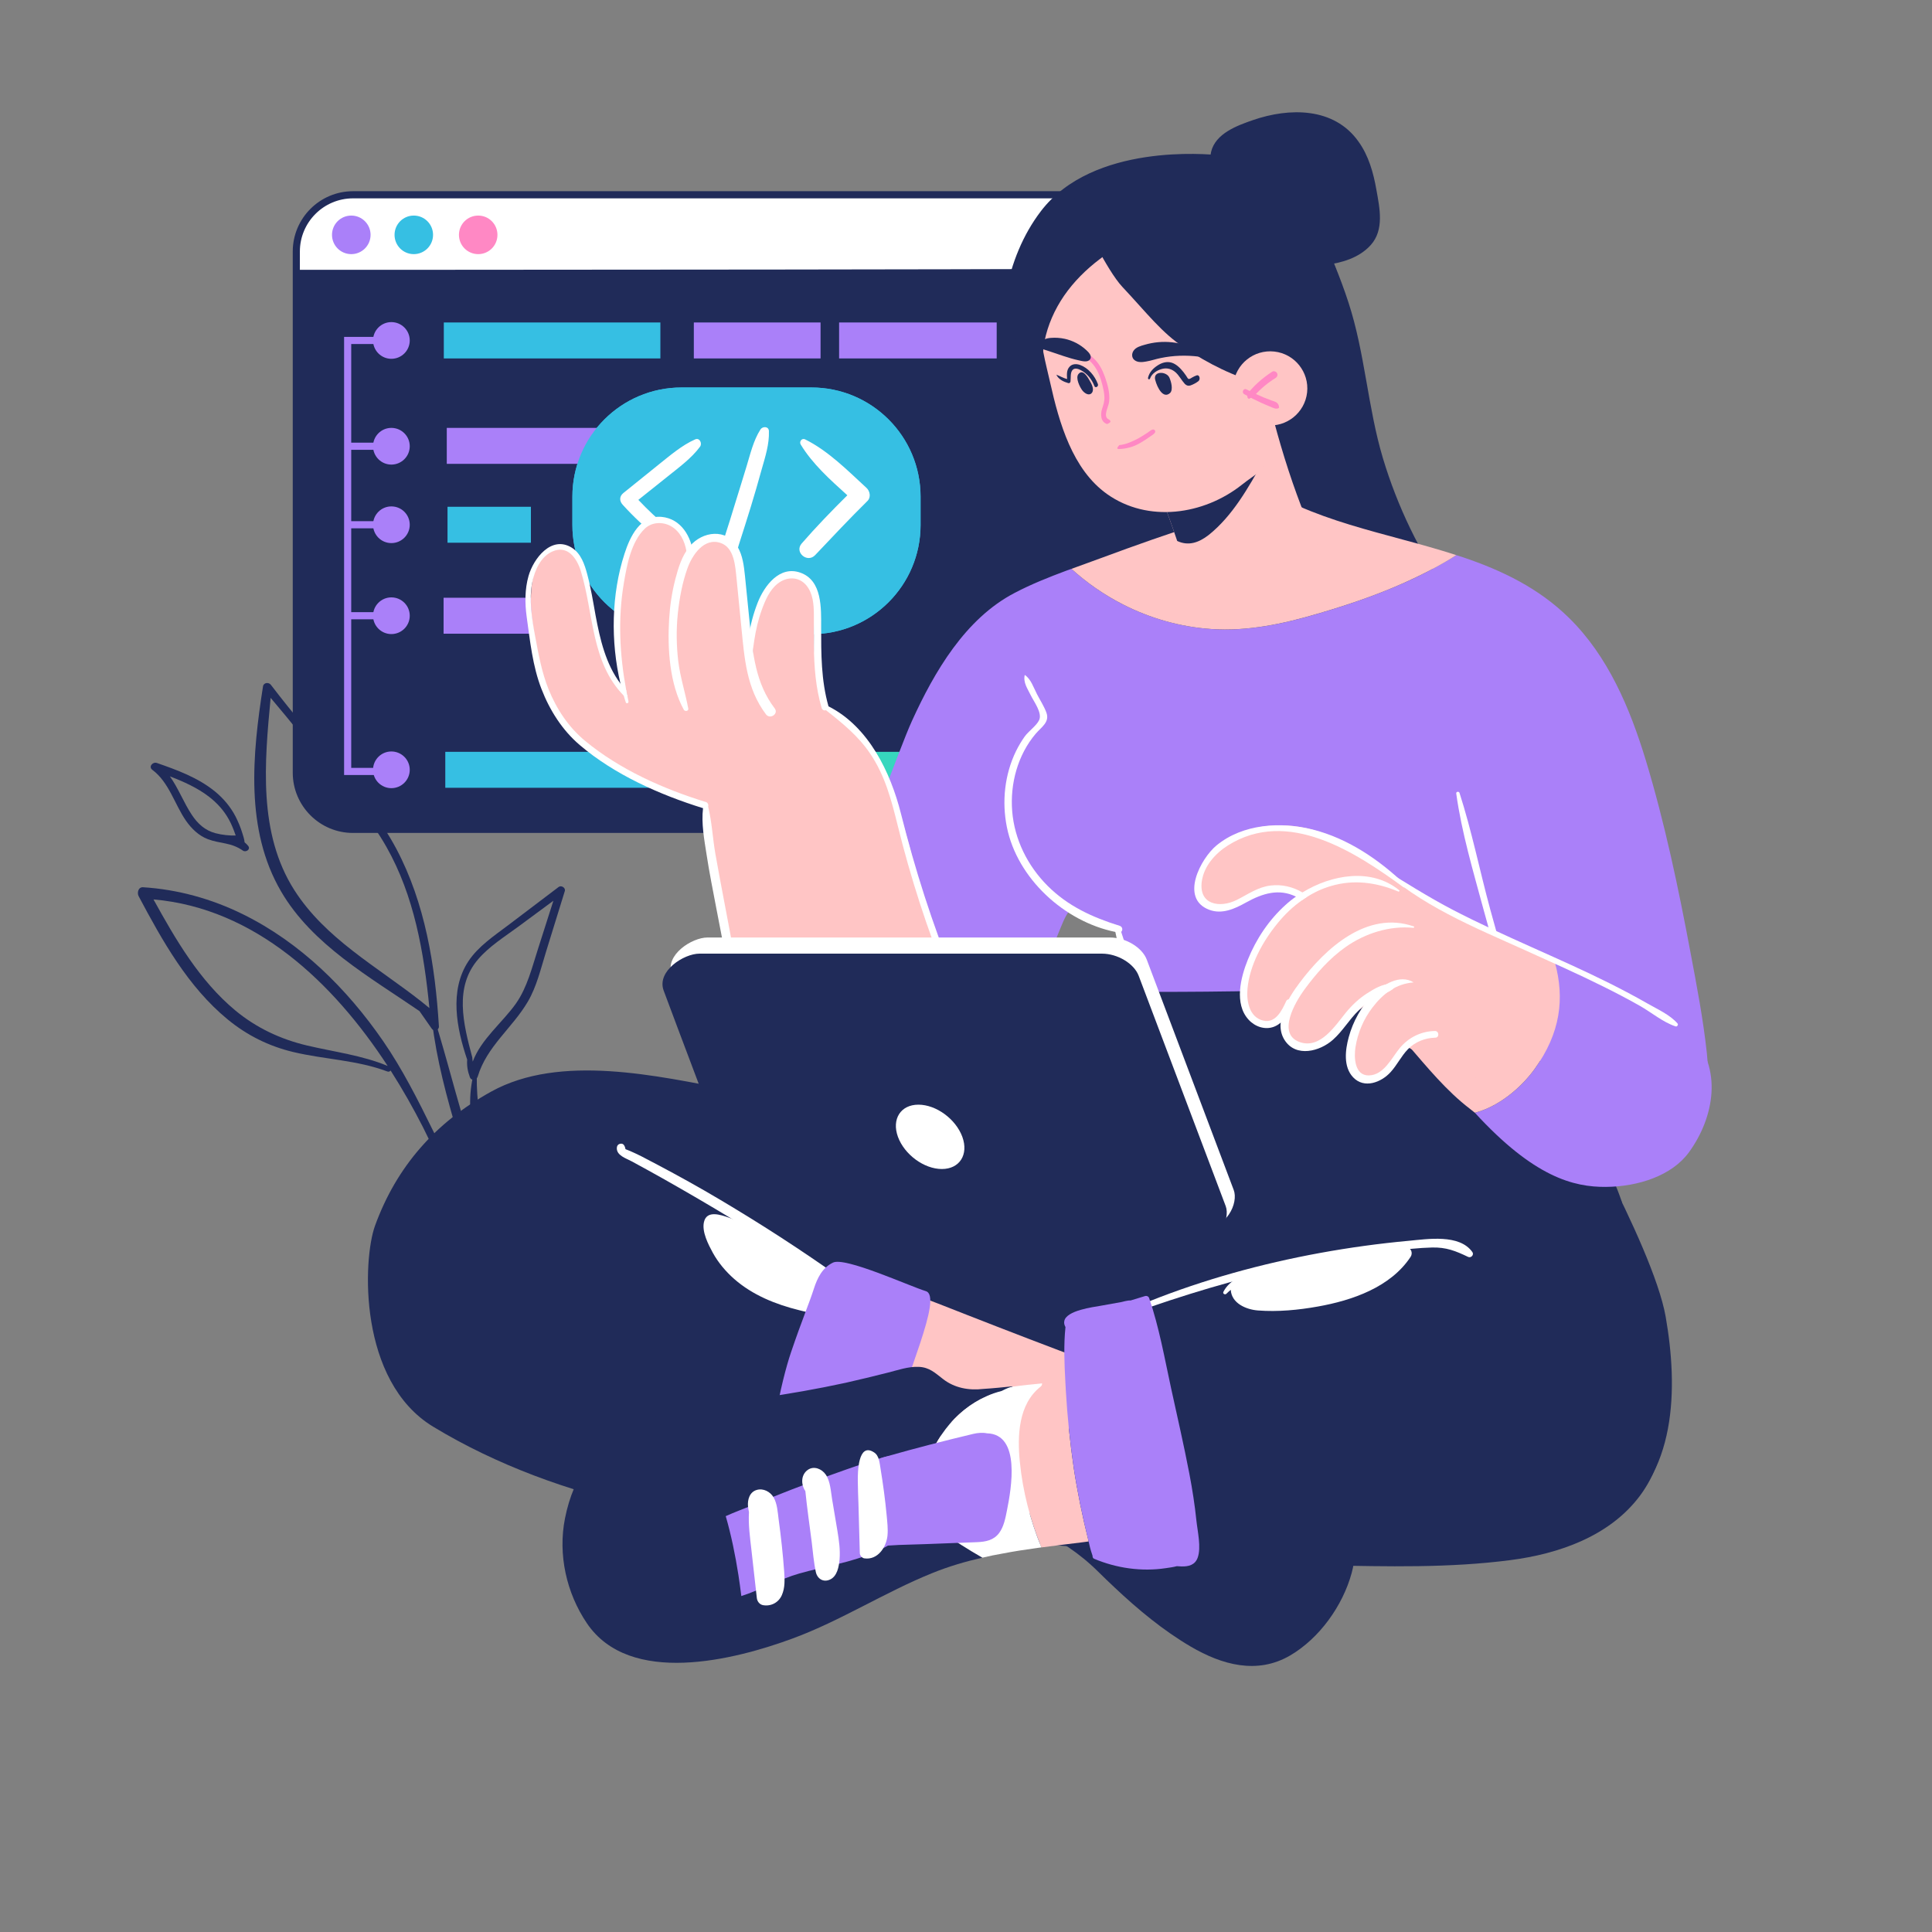 <?xml version="1.0" encoding="UTF-8" standalone="no"?><!DOCTYPE svg PUBLIC "-//W3C//DTD SVG 1.1//EN" "http://www.w3.org/Graphics/SVG/1.1/DTD/svg11.dtd"><svg width="100%" height="100%" viewBox="0 0 590 590" version="1.1" xmlns="http://www.w3.org/2000/svg" xmlns:xlink="http://www.w3.org/1999/xlink" xml:space="preserve" xmlns:serif="http://www.serif.com/" style="fill-rule:evenodd;clip-rule:evenodd;stroke-linejoin:round;stroke-miterlimit:2;"><rect x="0" y="0" width="590" height="590" fill="#808080" stroke="none"/><rect id="Artboard4" x="-1110" y="-38" width="4285.86" height="2543.15" style="fill:none;"/><path d="M93.798,319.287c-8.112,-1.919 -15.521,-5.388 -21.955,-10.73c-10.875,-9.04 -18.194,-21.592 -24.968,-33.886c30.995,2.676 54.875,25.328 71.505,50.849c-7.862,-3.269 -16.335,-4.282 -24.582,-6.233Zm38.403,25.911c-4.554,-9.262 -9.335,-18.769 -15.202,-27.273c-11.035,-15.995 -25.263,-30.084 -42.845,-38.741c-9.516,-4.699 -19.871,-7.563 -30.474,-8.236c-1.472,-0.092 -1.881,1.722 -1.337,2.742c7.228,13.596 15.067,27.669 27.166,37.608c5.891,4.853 12.552,8.173 19.984,9.956c9.561,2.295 19.53,2.458 28.819,5.965c0.409,0.157 0.771,-0.024 0.975,-0.305c3.647,5.718 6.955,11.566 9.901,17.35c5.234,10.318 9.267,21.318 14.999,31.36c0.317,0.553 1.133,0.09 0.974,-0.483c-3.194,-10.322 -8.179,-20.26 -12.96,-29.943Z" style="fill:#202b59;fill-rule:nonzero;"/><path d="M89.855,271.782c-11.056,-17.375 -9.062,-38.995 -7.205,-58.67c6.14,7.214 12.008,14.679 18.012,22.011c6.141,7.529 12.507,14.999 17.333,23.482c8.519,15.01 11.465,32.238 13.142,49.247c-0.816,-0.666 -1.609,-1.325 -2.425,-1.973c-13.776,-10.835 -29.386,-19.241 -38.857,-34.097Zm31.154,-12.62c-4.736,-8.904 -11.238,-16.671 -17.559,-24.451c-6.933,-8.501 -14.071,-16.871 -20.732,-25.58c-0.657,-0.866 -2.22,-0.714 -2.402,0.487c-3.239,20.715 -5.528,43.705 5.529,62.628c9.471,16.234 27.03,26.092 42.255,36.528c1.247,1.797 2.515,3.589 3.761,5.386c0.68,0.961 2.266,0.453 2.176,-0.746c-1.156,-18.624 -4.192,-37.585 -13.028,-54.252Z" style="fill:#202b59;fill-rule:nonzero;"/><path d="M148.945,353.914c-0.816,-3.347 -1.564,-6.713 -2.085,-10.119c-0.996,-6.455 -1.654,-13.22 -0.996,-19.738c-2.493,6.529 -2.764,13.088 -1.722,19.91c0.521,3.272 1.201,6.514 1.971,9.732c0.77,3.192 1.291,6.888 3.058,9.688c0.522,0.809 1.609,0.274 1.632,-0.555c0.09,-3.016 -1.133,-6.018 -1.858,-8.918Z" style="fill:#202b59;fill-rule:nonzero;"/><path d="M146.77,358.797c-1.813,-5.563 -3.58,-11.143 -5.212,-16.755c-3.398,-11.583 -6.344,-23.264 -10.082,-34.743c0.952,12.013 3.806,23.582 7.137,35.119c1.654,5.807 3.421,11.591 5.325,17.328c1.812,5.51 3.307,11.704 6.162,16.777c0.567,1.011 2.425,0.426 2.198,-0.754c-1.088,-5.748 -3.738,-11.401 -5.528,-16.972Z" style="fill:#202b59;fill-rule:nonzero;"/><path d="M492.018,464.435c-8.157,5.424 -17.808,8.206 -27.347,9.924c-12.869,2.318 -26.101,3.027 -39.174,3.108c-27.234,0.164 -54.49,-3.108 -81.384,-7.309c-10.536,4.72 -27.8,0.406 -39.31,0.052c-12.892,-0.383 -24.561,1.178 -37.339,-0.512c-25.716,-3.382 -46.492,-4.037 -71.846,-9.518c-21.751,-4.69 -44.045,-12.778 -63.371,-24.513c-22.884,-13.907 -21.479,-50.976 -17.718,-61.364c6.57,-18.051 18.42,-31.516 35.481,-40.95c21.048,-11.642 50.706,-4.815 73.295,-0.481c20.528,3.929 40.987,8.945 61.242,14.426c16.948,-10.497 36.886,-15.515 56.62,-17.589c13.549,-1.418 27.211,-1.579 40.851,-1.606c13.934,-0.054 27.891,-0.301 41.825,-0.193c13.413,0.109 26.894,0.71 40.171,2.674c3.489,0.517 9.335,1.391 13.821,3.489c-3.557,-6.353 26.916,45.727 30.836,68.03c3.783,21.649 3.602,48.808 -16.653,62.332Z" style="fill:#202b59;fill-rule:nonzero;"/><path d="M382.244,76.811l0,159.162c0,9.556 -7.748,17.305 -17.309,17.305l-257.158,0c-9.539,0 -17.288,-7.749 -17.288,-17.305l0,-159.162c0,-9.57 7.749,-17.328 17.333,-17.328l257.09,0c9.561,0 17.332,7.758 17.332,17.328Z" style="fill:#202b59;fill-rule:nonzero;"/><rect x="211.886" y="98.478" width="38.698" height="10.982" style="fill:#aa80f9;fill-rule:nonzero;"/><rect x="256.249" y="98.478" width="48.124" height="10.982" style="fill:#aa80f9;fill-rule:nonzero;"/><rect x="194.893" y="130.669" width="66.136" height="10.982" style="fill:#36d7be;fill-rule:nonzero;"/><rect x="154.836" y="154.761" width="66.136" height="10.978" style="fill:#202b59;fill-rule:nonzero;"/><rect x="231.19" y="154.761" width="73.182" height="10.978" style="fill:#202b59;fill-rule:nonzero;"/><rect x="135.464" y="182.543" width="39.333" height="10.979" style="fill:#aa80f9;fill-rule:nonzero;"/><rect x="136.665" y="154.761" width="25.467" height="10.978" style="fill:#36bfe3;fill-rule:nonzero;"/><rect x="212.339" y="229.595" width="66.136" height="10.982" style="fill:#36d7be;fill-rule:nonzero;"/><rect x="135.985" y="229.595" width="66.136" height="10.982" style="fill:#36bfe3;fill-rule:nonzero;"/><path d="M247.798,193.663l-39.673,-0c-18.398,-0 -33.328,-14.922 -33.328,-33.331l-0,-8.669c-0,-18.408 14.93,-33.33 33.328,-33.33l39.673,-0c18.397,-0 33.328,14.922 33.328,33.33l0,8.669c0,18.409 -14.931,33.331 -33.328,33.331Z" style="fill:#36bfe3;fill-rule:nonzero;"/><rect x="135.532" y="98.478" width="66.136" height="10.982" style="fill:#36bfe3;fill-rule:nonzero;"/><rect x="136.438" y="130.669" width="70.056" height="10.982" style="fill:#aa80f9;fill-rule:nonzero;"/><path d="M382.244,81.712c0,0.689 -291.755,0.689 -291.755,0.689c0,-12.962 3.49,-22.918 22.204,-22.918l247.325,0c12.257,0 22.226,9.956 22.226,22.229Z" style="fill:#fff;fill-rule:nonzero;"/><path d="M146.045,65.832c3.24,-0 5.868,2.635 5.868,5.888c-0,3.252 -2.628,5.889 -5.868,5.889c-3.263,-0 -5.891,-2.637 -5.891,-5.889c0,-3.253 2.628,-5.888 5.891,-5.888Z" style="fill:#ff88c4;fill-rule:nonzero;"/><path d="M126.356,65.832c3.262,-0 5.891,2.635 5.891,5.888c-0,3.252 -2.629,5.889 -5.891,5.889c-3.24,-0 -5.869,-2.637 -5.869,-5.889c0,-3.253 2.629,-5.888 5.869,-5.888Z" style="fill:#36bfe3;fill-rule:nonzero;"/><path d="M107.279,65.832c3.239,-0 5.89,2.635 5.89,5.888c0,3.252 -2.651,5.889 -5.89,5.889c-3.263,-0 -5.891,-2.637 -5.891,-5.889c-0,-3.253 2.628,-5.888 5.891,-5.888Z" style="fill:#aa80f9;fill-rule:nonzero;"/><path d="M107.822,60.573c-8.972,0 -16.245,7.282 -16.245,16.238l0,159.162c0,8.94 7.273,16.213 16.2,16.213l257.158,-0c8.926,-0 16.199,-7.273 16.199,-16.213l0,-159.162c0,-8.956 -7.273,-16.238 -16.222,-16.238l-257.09,0Zm257.113,193.793l-257.158,-0c-10.128,-0 -18.375,-8.25 -18.375,-18.393l-0,-159.162c-0,-10.157 8.247,-18.42 18.42,-18.42l257.09,0c10.15,0 18.42,8.263 18.42,18.42l-0,159.162c-0,10.143 -8.247,18.393 -18.397,18.393Z" style="fill:#202b59;fill-rule:nonzero;"/><path d="M441.651,183.177c-23.178,-0.149 -44.929,9.487 -67.948,10.719c-5.279,0.27 -10.536,0.098 -15.792,-0.197c-4.713,-0.297 -9.584,-0.444 -14.093,-1.874c-8.202,-2.562 -16.019,-9.364 -21.524,-15.846c-6.457,-7.638 -7.771,-18.431 -9.697,-27.92c-2.13,-10.4 -4.962,-20.775 -6.208,-31.321c-2.13,-17.893 0.385,-37.711 11.487,-52.257c15.905,-20.855 51.114,-17.362 54.014,-17.115c6.752,0.519 14.41,1.924 20.188,5.669c5.845,3.845 8.179,10.916 10.875,17.052c3.24,7.32 6.39,14.713 8.859,22.328c5.052,15.477 5.846,31.913 10.49,47.462c4.464,14.859 11.261,28.931 20.165,41.649c0.43,0.616 -0,1.674 -0.816,1.651Z" style="fill:#202b59;fill-rule:nonzero;"/><path d="M343.274,306.472c-8.315,-0.052 -16.585,-0.149 -24.9,-0.324c-0.68,0 -1.314,-0.589 -1.155,-1.305c0.951,-4.683 2.129,-9.264 3.648,-13.75c0.724,-2.193 1.608,-4.337 2.492,-6.455c0.906,-2.146 1.744,-4.586 3.149,-6.408c0.453,-0.593 1.382,-0.122 1.291,0.542c3.309,1.232 6.276,2.39 9.29,3.573c1.201,0.492 2.764,0.838 3.874,1.602c0.839,0.591 0.907,1.552 1.02,2.515c0.725,6.38 1.359,12.765 2.085,19.145c0.022,0.394 -0.363,0.865 -0.794,0.865Zm177.972,15.131c-1.111,-10.302 -3.082,-20.577 -5.008,-30.782c-3.693,-19.714 -7.839,-39.525 -13.662,-58.725c-4.803,-15.769 -11.487,-31.715 -23.473,-43.445c-9.243,-9.069 -20.368,-14.416 -32.218,-18.432c-0.725,-0.221 -1.45,-0.468 -2.175,-0.69c-3.874,2.537 -8.021,4.706 -12.122,6.704c-9.674,4.656 -19.869,8.179 -30.156,11.188c-10.536,3.104 -21.479,5.444 -32.513,4.681c-9.448,-0.642 -18.692,-3.279 -27.098,-7.565c-5.732,-2.935 -10.898,-6.555 -15.633,-10.819c-0.499,0.197 -0.997,0.344 -1.518,0.541c-5.392,2.021 -10.762,4.142 -15.86,6.827c-15.022,7.837 -24.47,24.053 -31.29,39.011c-4.214,9.239 -14.432,39.058 -19.348,46.895c-56.258,89.75 18.374,83.614 25.375,80.313c8.904,-4.264 22.703,-0 32.49,-1.777c19.44,-3.498 24.198,5.25 43.48,8.751c20.504,3.745 40.692,9.264 61.354,12.296c19.622,2.909 40.081,-0.664 59.657,-4.117c13.39,-2.316 28.548,-3.376 35.843,-15.697c4.464,-7.59 4.758,-16.585 3.875,-25.158Z" style="fill:#aa80f9;fill-rule:nonzero;"/><path d="M285.25,335.032c-5.415,6.504 -13.708,10.227 -22.136,9.98c-8.18,-0.222 -16.246,-3.673 -22.612,-8.872c-3.942,-2.216 -7.454,-5.125 -10.015,-8.921c-5.437,-8.059 -6.344,-19.172 -8.02,-28.461c-0.249,-1.358 -0.453,-2.737 -0.702,-4.117c-0.114,-0.517 -0.182,-1.036 -0.272,-1.577c1.405,0.911 2.832,1.726 4.101,2.44c3.942,2.218 8.179,3.942 12.552,5.125c8.7,2.365 18.012,2.637 26.803,0.691c8.451,-1.874 16.268,-5.891 22.793,-11.41c0.317,0.813 0.634,1.649 0.906,2.463c1.881,5.324 3.376,10.794 3.875,16.438c0.838,9.316 -1.224,18.925 -7.273,26.221Z" style="fill:#36bfe3;fill-rule:nonzero;"/><path d="M247.798,193.663l-39.673,-0c-18.398,-0 -33.328,-14.922 -33.328,-33.331l-0,-8.669c-0,-18.408 14.93,-33.33 33.328,-33.33l39.673,-0c18.397,-0 33.328,14.922 33.328,33.33l0,8.669c0,18.409 -14.931,33.331 -33.328,33.331Z" style="fill:#36bfe3;fill-rule:nonzero;"/><path d="M214.65,168.681c-7.295,-4.379 -13.866,-9.833 -19.711,-16.03c2.945,-2.336 5.868,-4.667 8.791,-7.017c3.443,-2.777 7.431,-5.655 10.059,-9.239c0.725,-0.995 -0.136,-2.819 -1.495,-2.218c-4.055,1.792 -7.658,4.914 -11.125,7.676c-3.602,2.889 -7.204,5.805 -10.807,8.709c-1.246,0.999 -1.246,2.432 -0.204,3.578c6.571,7.248 14.251,13.365 22.702,18.286c2.311,1.353 4.079,-2.381 1.79,-3.745Z" style="fill:#fff;fill-rule:nonzero;"/><path d="M232.232,131.154c-2.152,3.354 -3.081,7.432 -4.237,11.225c-1.11,3.681 -2.265,7.347 -3.398,11.024c-1.11,3.676 -2.266,7.342 -3.444,11.001c-1.224,3.829 -3.104,7.857 -3.693,11.827c-0.363,2.542 2.99,3.656 4.237,1.402c1.88,-3.421 2.787,-7.733 3.987,-11.451c1.224,-3.797 2.424,-7.601 3.603,-11.415c1.178,-3.81 2.265,-7.648 3.331,-11.484c1.087,-3.791 2.333,-7.654 2.197,-11.628c-0.045,-1.495 -1.903,-1.543 -2.583,-0.501Z" style="fill:#fff;fill-rule:nonzero;"/><path d="M264.632,149.01c-5.801,-5.335 -11.668,-11.308 -18.76,-14.835c-0.997,-0.492 -1.881,0.679 -1.359,1.558c3.602,5.955 9.04,10.808 14.25,15.514c-4.803,4.773 -9.515,9.631 -13.956,14.74c-2.289,2.647 1.722,6.072 4.124,3.537c5.278,-5.58 10.535,-11.165 15.995,-16.56c1.111,-1.092 0.748,-2.998 -0.294,-3.954Z" style="fill:#fff;fill-rule:nonzero;"/><path d="M280.424,268.524c-3.535,-12.706 -6.299,-26.121 -13.119,-37.588c-2.514,-4.217 -6.026,-8.315 -10.082,-11.095c-1.858,-1.271 -3.784,-2.61 -5.8,-3.782c-1.111,-4.193 -1.926,-8.161 -2.334,-12.252c-0.317,-3.179 -0.476,-6.408 -0.499,-9.662c0,-3.45 0.544,-7.046 0.227,-10.497c-0.408,-4.461 -3.398,-9.241 -8.202,-8.131c-4.848,1.083 -8.02,6.899 -9.357,11.557c-1.654,5.519 -1.541,11.483 -1.133,17.249c-0.725,-2.44 -1.472,-4.853 -2.107,-7.318c-1.676,-6.729 -1.133,-13.284 -1.699,-20.158c-0.386,-4.561 -1.45,-11.929 -6.752,-12.543c-3.671,-0.419 -7.024,2.046 -9.221,5.175c-0.385,-2.366 -1.111,-4.634 -2.357,-6.532c-3.172,-4.706 -8.927,-5.223 -12.96,-1.108c-4.576,4.633 -5.528,15.651 -6.026,21.787c-0.612,7.345 -0.657,11.967 0.113,19.263c0.431,3.892 1.359,5.548 2.379,9.271c-2.787,-2.664 -4.758,-4.164 -6.322,-8.281c-2.084,-5.347 -3.556,-10.916 -4.554,-16.633c-0.86,-4.88 -0.702,-10.499 -2.855,-14.96c-1.472,-3.054 -4.44,-5.592 -7.884,-5.223c-3.421,0.347 -5.551,3.524 -6.502,6.777c-1.496,4.905 -1.474,10.597 -0.862,15.575c0.159,1.182 0.34,2.415 0.544,3.695c0.521,5.988 1.903,13.73 3.874,18.882c3.195,8.282 8.134,13.017 14.841,18.094c3.942,2.955 8.405,5.78 12.847,7.704c4.599,2.021 9.946,4.411 14.455,6.654c1.2,0.592 2.401,0.134 3.738,0.7c0.884,0.519 1.405,-0.061 2.221,0.605c0.611,6.727 1.586,12.765 2.446,18.656c1.405,9.611 3.15,18.896 4.804,28.48c1.404,0.913 2.039,1.905 3.308,2.619c3.942,2.218 8.179,3.942 12.552,5.125c8.7,2.365 18.012,2.637 26.803,0.691c8.451,-1.874 22.793,-11.41 22.793,-11.41c-0,-0 -6.911,-19.925 -7.318,-21.386Z" style="fill:#ffc5c5;fill-rule:nonzero;"/><path d="M225.843,300.67c-0.612,-2.934 -1.088,-5.9 -1.609,-8.852c-0.929,-5.245 -1.925,-10.475 -2.923,-15.711c-0.951,-5.089 -1.948,-10.173 -2.832,-15.27c-0.838,-4.756 -1.065,-9.811 -2.22,-14.501c0.158,-0.53 -0.046,-1.212 -0.725,-1.421c-12.915,-3.962 -26.328,-9.958 -36.818,-18.635c-5.097,-4.207 -8.768,-9.752 -11.215,-15.851c-2.017,-5.016 -3.036,-10.515 -4.033,-15.876c-0.997,-5.412 -2.017,-11.453 -0.884,-16.918c0.748,-3.523 2.538,-7.59 6.027,-9.189c4.735,-2.169 7.59,2.093 8.791,6.035c3.92,12.863 3.059,27.699 13.073,37.951c0.499,0.519 0.884,0.494 1.156,0.295c-0.159,-0.64 -0.272,-1.281 -0.385,-1.897c-0.635,-0.666 -1.224,-1.355 -1.768,-2.071c-4.508,-5.988 -6.253,-13.576 -7.613,-20.896c-0.747,-4.165 -1.427,-8.354 -2.514,-12.421c-0.816,-3.079 -1.926,-6.455 -4.804,-8.229c-6.208,-3.77 -11.645,3.401 -13.141,8.673c-1.155,4.051 -1.133,8.351 -0.566,12.498c1.042,7.418 1.79,15.028 4.531,22.054c2.493,6.455 6.344,12.541 11.646,17.061c10.626,9.06 24.424,15.189 37.679,19.308c-0.567,4.638 0.385,9.67 1.087,14.204c0.839,5.521 1.949,10.995 2.991,16.481c1.042,5.347 2.039,10.696 3.126,16.032c0.544,2.639 1.043,5.288 1.655,7.909c0.521,2.135 0.86,4.484 2.129,6.297c0.499,0.684 1.473,0.281 1.496,-0.503c0.022,-2.187 -0.884,-4.416 -1.337,-6.557Z" style="fill:#fff;fill-rule:nonzero;"/><path d="M291.276,298.259c-6.57,-16.211 -11.872,-32.798 -16.132,-49.757c-3.171,-12.627 -9.855,-26.606 -22.135,-32.798c-2.266,-7.973 -2.244,-16.091 -2.244,-24.13c0,-5.746 0.386,-14.322 -6.366,-16.698c-6.344,-2.241 -10.989,4.017 -13.005,9.13c-2.538,6.469 -3.965,14.283 -2.266,21.133c0.816,-6.521 1.246,-12.731 3.512,-18.928c1.042,-2.868 2.356,-5.991 4.803,-7.948c2.719,-2.175 6.412,-2.325 8.769,0.458c2.084,2.49 2.31,5.865 2.333,8.979c0.045,3.197 -0.045,6.396 0,9.595c0.068,6.382 0.566,12.772 2.379,18.918c0.204,0.673 0.816,0.839 1.314,0.671c5.098,4.02 9.856,7.842 13.572,13.368c4.463,6.636 6.389,14.013 8.292,21.676c3.943,15.996 9.018,31.713 15.203,46.995c0.499,1.235 2.47,0.578 1.971,-0.664Z" style="fill:#fff;fill-rule:nonzero;"/><path d="M465.419,312.837c-3.694,-11.678 -7.137,-23.421 -10.355,-35.234c-3.195,-11.775 -5.618,-23.863 -9.357,-35.474c-0.181,-0.54 -1.088,-0.39 -0.997,0.195c1.654,11.912 5.166,23.674 8.292,35.265c3.263,12.031 6.775,23.987 10.536,35.875c0.385,1.219 2.266,0.587 1.881,-0.627Z" style="fill:#fff;fill-rule:nonzero;"/><path d="M349.301,305.559c-0.385,-1.065 -0.77,-2.12 -1.155,-3.185c-0.771,-2.128 -1.496,-4.264 -2.176,-6.41c-1.245,-3.786 -2.311,-7.615 -3.579,-11.388c0.544,-0.484 0.453,-1.561 -0.453,-1.846c-8.316,-2.59 -15.77,-5.975 -22.023,-12.217c-6.095,-6.104 -10.105,-14.117 -10.808,-22.761c-0.679,-8.403 1.677,-17.208 7.183,-23.69c1.722,-2.032 4.327,-3.507 3.262,-6.444c-0.702,-1.93 -1.948,-3.817 -2.877,-5.641c-1.042,-1.994 -1.835,-4.613 -3.738,-5.864c-0.521,2.347 0.838,4.139 1.79,6.12c0.951,1.984 3.647,5.474 2.605,7.68c-0.793,1.706 -3.285,3.413 -4.441,5.051c-0.974,1.388 -1.858,2.859 -2.606,4.386c-3.488,7.137 -4.372,15.447 -2.809,23.21c3.15,15.681 17.537,28.865 33.125,32.035c0.77,4.021 1.925,7.945 3.126,11.861c0.68,2.159 1.36,4.307 2.085,6.446c0.362,1.069 0.725,2.138 1.11,3.201c0.363,1.04 0.657,2.282 1.382,3.133c0.635,0.764 1.881,0.438 1.881,-0.636c-0.023,-1.047 -0.544,-2.06 -0.884,-3.041Z" style="fill:#fff;fill-rule:nonzero;"/><path d="M495.303,367.1c0.159,0.474 -8.972,5.88 -9.425,5.907c-27.642,1.937 -68.628,3.106 -96.293,4.633c-26.757,1.498 -53.81,-0.027 -79.933,6.954c-1.473,0.408 -3.014,-0.766 -2.697,-2.375c3.852,-19.575 10.468,-28.735 17.786,-47.364c7.545,-19.241 15.203,-32.03 15.203,-32.03c-0,-0 84.148,1.162 118.768,-5.572c0.544,-0.109 2.583,5.316 7.228,17.362c7.816,20.24 22.453,31.657 29.363,52.485Z" style="fill:#202b59;fill-rule:nonzero;"/><path d="M410.86,99.097c0,27.814 -22.566,50.362 -50.366,50.362c-27.823,-0 -50.367,-22.548 -50.367,-50.362c0,-27.814 22.544,-50.362 50.367,-50.362c27.8,-0 50.366,22.548 50.366,50.362Z" style="fill:#202b59;fill-rule:nonzero;"/><path d="M444.71,169.519c-3.874,2.538 -8.021,4.72 -12.144,6.709c-9.652,4.663 -19.847,8.18 -30.134,11.179c-10.536,3.109 -21.479,5.454 -32.513,4.69c-9.448,-0.627 -18.692,-3.271 -27.075,-7.551c-5.755,-2.946 -10.944,-6.573 -15.656,-10.826c3.195,-1.171 6.344,-2.288 9.516,-3.464c10.06,-3.734 20.119,-7.278 30.338,-10.552c0.952,0.218 1.382,0.112 1.79,-0.052c2.311,-0.929 4.463,-2.238 6.344,-3.899c0.86,-0.763 1.608,-1.856 2.65,-2.402c0.408,-0.217 0.839,-0.299 1.337,-0.299c0.68,0.028 1.088,0.299 1.359,-0.491c0.295,-0.954 0.431,-1.772 1.179,-2.536c0.498,-0.573 1.132,-0.926 1.835,-1.144c-0.771,-0.575 -1.631,-1.117 -2.425,-1.72c-0.589,-0.462 0.182,-1.309 0.771,-0.872c18.352,13.143 41.553,16.306 62.828,23.23Z" style="fill:#ffc5c5;fill-rule:nonzero;"/><path d="M387.637,99.652c-1.314,1.935 -2.629,3.872 -3.965,5.807c-0.318,-1.47 -0.589,-2.97 -0.884,-4.443c-0.113,-0.598 5.143,-1.826 4.849,-1.364Z" style="fill:#ffc5c5;fill-rule:nonzero;"/><path d="M401.866,168.282c-15.317,1.636 -23.088,3.519 -38.042,7.362c-0.589,0.136 -1.178,-0.299 -1.337,-0.9c-0.951,-3.19 -1.925,-6.38 -2.99,-9.543c-1.564,-4.636 -3.218,-9.271 -5.03,-13.823c-1.518,-3.954 -3.127,-7.853 -4.849,-11.725c-1.767,0.163 -2.152,-1.473 -1.087,-1.609c-0.136,-1.173 -0.635,-2.345 -1.178,-3.489c-0.25,-0.546 0.589,-0.983 0.883,-0.437c0.657,1.28 1.246,2.564 1.881,3.845c2.696,-0.084 5.166,0.573 7.545,1.962c9.131,-11.125 17.831,-22.603 26.01,-34.466c4.282,20.942 9.539,40.656 18.307,60.286c0.272,0.602 0.657,2.456 -0.113,2.537Z" style="fill:#ffc5c5;fill-rule:nonzero;"/><path d="M385.824,140.716c-4.599,8.235 -9.402,16.795 -16.676,22.632c-3.149,2.453 -6.298,3.434 -9.651,1.853c-1.564,-4.636 -3.218,-9.271 -5.03,-13.823c1.155,-0.546 2.333,-1.063 3.466,-1.611c3.558,-1.606 7.092,-3.242 10.604,-4.853c3.67,-1.663 7.318,-3.297 10.966,-4.962c1.767,-0.791 4.849,-2.671 6.276,-0.272c0.181,0.299 0.249,0.737 0.045,1.036Z" style="fill:#202b59;fill-rule:nonzero;"/><path d="M397.153,117.055c-0.725,3.43 -5.823,1.203 -7.16,4.454c-1.11,2.73 -0.906,15.779 -2.401,18.303c-3.037,5.15 -3.784,4.601 -8.338,8.215c-11.669,9.253 -28.73,11.691 -41.191,2.841c-10.558,-7.517 -14.614,-21.732 -17.355,-34.019c-1.314,-5.857 -3.285,-12.496 -2.764,-18.441c0.77,-8.528 5.483,-15.529 9.606,-22.68c4.033,-5.934 9.675,-9.658 15.611,-13.265c5.347,-3.231 11.306,-4.31 17.446,-3.693c12.529,1.264 24.719,9.38 31.176,20.495c4.418,7.647 6.299,16.714 6.072,25.578c-0.068,3.668 -0.543,7.345 -1.314,10.966c0.408,0.154 0.725,0.627 0.612,1.246Z" style="fill:#ffc5c5;fill-rule:nonzero;"/><path d="M376.761,363.412l-26.554,-70.344c-1.405,-3.74 -6.434,-6.772 -11.237,-6.772l-122.915,0c-4.781,0 -13.028,5.336 -10.943,11.202c0.272,0.904 26.826,71.247 26.826,71.247c1.427,3.741 6.457,6.773 11.238,6.773l108.821,-0l13.209,0.675c9.902,-0.675 12.983,-9.043 11.555,-12.781Z" style="fill:#fff;fill-rule:nonzero;"/><path d="M374.314,368.34l-26.576,-70.344c-1.405,-3.74 -6.435,-6.77 -11.238,-6.77l-122.892,0c-4.803,0 -13.05,5.334 -10.966,11.2c0.272,0.904 26.849,71.25 26.849,71.25c1.405,3.74 6.434,6.769 11.237,6.769l108.8,0l13.232,0.678c9.878,-0.678 12.959,-9.042 11.554,-12.783Z" style="fill:#202b59;fill-rule:nonzero;"/><path d="M407.394,390.7l-161.341,-0c-3.829,-0 -6.933,-3.106 -6.933,-6.94l-0,-3.473c-0,-3.836 3.104,-6.942 6.933,-6.942l161.341,-0c3.829,-0 6.933,3.106 6.933,6.942l0,3.473c0,3.834 -3.104,6.94 -6.933,6.94Z" style="fill:#202b59;fill-rule:nonzero;"/><path d="M293.882,347.171c1.971,5.427 -0.838,9.826 -6.254,9.826c-5.437,0 -11.418,-4.399 -13.412,-9.826c-1.971,-5.424 0.838,-9.824 6.253,-9.824c5.437,0 11.419,4.4 13.413,9.824Z" style="fill:#fff;fill-rule:nonzero;"/><path d="M339.083,128.556c-0.227,-0.465 -0.657,-0.46 -0.997,-0.825c-0.34,-0.395 -0.408,-1.006 -0.317,-1.507c0.159,-1.266 0.815,-2.406 0.951,-3.695c0.272,-2.474 -0.476,-5.123 -1.291,-7.436c-0.77,-2.139 -1.835,-4.273 -3.58,-5.791c-1.518,-1.342 -3.761,-2.373 -5.777,-1.827c2.288,0.961 4.191,1.935 5.732,3.818c1.495,1.804 2.288,4.083 2.855,6.319c0.294,1.185 0.566,2.393 0.611,3.619c0.046,1.345 -0.34,2.474 -0.747,3.729c-0.522,1.636 -0.385,3.994 1.608,4.536c1.02,-0.476 1.065,-0.712 0.952,-0.94Z" style="fill:#ff88c4;fill-rule:nonzero;"/><path d="M365.433,114.635c-0.453,0.145 -0.883,0.383 -1.314,0.61c-0.317,0.172 -0.906,0.663 -1.246,0.423c-0.249,-0.181 -0.454,-0.664 -0.657,-0.936c-0.25,-0.358 -0.521,-0.713 -0.771,-1.058c-1.019,-1.286 -2.22,-2.481 -3.647,-2.925c-1.496,-0.453 -3.014,0.007 -4.328,0.877c-1.246,0.818 -2.492,2.012 -2.878,3.729c-0.113,0.494 0.454,0.68 0.612,0.234c0.612,-1.674 2.334,-2.603 3.739,-2.948c1.45,-0.355 2.877,0.009 4.078,1.076c1.087,0.984 1.79,2.409 2.787,3.503c0.499,0.535 1.088,0.698 1.722,0.492c0.793,-0.263 1.722,-0.764 2.424,-1.294c0.725,-0.539 0.385,-2.078 -0.521,-1.783Z" style="fill:#202b59;fill-rule:nonzero;"/><path d="M366.815,108.244c-0.045,0.351 -0.34,0.731 -0.748,0.661c-3.828,-0.48 -7.748,-0.362 -11.555,0.424c-1.54,0.297 -3.036,0.845 -4.577,1.087c-1.11,0.206 -2.492,0.329 -3.466,-0.437c-0.906,-0.702 -0.929,-1.969 -0.295,-2.884c0.726,-1.076 2.175,-1.462 3.354,-1.799c5.573,-1.636 11.419,-0.988 16.449,1.812c0.295,-0.188 0.77,-0.106 0.838,0.315c0.046,0.331 0.046,0.472 0,0.821Z" style="fill:#202b59;fill-rule:nonzero;"/><path d="M332.852,109.771c-0.747,1.017 -2.537,0.462 -3.534,0.242c-3.036,-0.664 -6.005,-1.815 -8.95,-2.769c-0.748,-0.249 -1.541,-0.473 -2.288,-0.75c-0.498,-0.163 -0.907,-0.455 -1.02,-1.015c-0.09,-0.586 0.181,-1.13 0.634,-1.466c0.341,-0.235 0.658,-0.283 1.02,-0.247c0.634,-0.364 1.428,-0.528 2.198,-0.58c1.405,-0.117 2.832,-0.015 4.214,0.275c2.47,0.545 4.758,1.731 6.594,3.443c0.724,0.655 1.902,1.829 1.132,2.867Z" style="fill:#202b59;fill-rule:nonzero;"/><path d="M351.861,131.215c-0.475,0.188 -0.906,0.565 -1.337,0.857c-0.453,0.303 -0.906,0.598 -1.359,0.886c-0.929,0.589 -1.88,1.137 -2.9,1.595c-0.951,0.433 -1.881,0.845 -2.923,1.101c-0.498,0.125 -0.996,0.222 -1.518,0.274c-0.974,1.056 -0.634,1.199 -0.09,1.19c0.566,-0.005 1.133,-0.055 1.699,-0.145c1.133,-0.175 2.243,-0.49 3.285,-0.945c1.042,-0.458 2.017,-1.049 2.968,-1.665c0.499,-0.329 0.997,-0.673 1.496,-1.022c0.475,-0.336 1.042,-0.648 1.427,-1.092c0.476,-0.56 -0.045,-1.299 -0.748,-1.034Z" style="fill:#ff88c4;fill-rule:nonzero;"/><path d="M335.276,117.288c-0.951,-2.56 -2.945,-4.919 -5.415,-5.825c-1.064,-0.392 -2.379,-0.412 -3.217,0.512c-0.997,1.069 -0.838,2.44 -0.77,3.786c-1.156,-0.306 -2.152,-0.906 -3.285,-1.339c0.679,1.479 2.265,2.178 3.647,2.576c0.34,0.098 0.635,-0.149 0.68,-0.514c0.136,-1.045 -0.136,-2.769 0.68,-3.562c0.68,-0.673 1.835,-0.226 2.537,0.154c1.858,1.008 3.286,2.746 4.078,4.815c0.295,0.757 1.337,0.147 1.065,-0.603Z" style="fill:#202b59;fill-rule:nonzero;"/><path d="M410.838,114.334c0.045,0.442 -0.068,0.924 -0.499,1.124c-16.585,7.279 -34.28,0.256 -48.463,-9.129c-7.228,-4.79 -11.487,-10.588 -19.145,-18.74c-4.691,-4.991 -11.918,-20.291 -11.918,-20.375c-0,-0.107 8.36,-12.355 16.245,-14.53c8.202,-2.25 17.809,-2.289 26.237,-1.659c8.36,0.646 16.721,3.159 22.453,9.58c5.461,6.085 7.93,14.179 9.833,21.93c2.515,10.456 4.26,21.098 5.257,31.799Z" style="fill:#202b59;fill-rule:nonzero;"/><path d="M399.169,119.851c-0.702,6.217 -6.298,10.698 -12.506,10.012c-6.208,-0.684 -10.695,-6.278 -10.015,-12.493c0.68,-6.215 6.276,-10.699 12.507,-10.013c6.208,0.685 10.694,6.279 10.014,12.494Z" style="fill:#ffc5c5;fill-rule:nonzero;"/><path d="M357.798,117.769c-0.091,-0.802 -0.34,-1.623 -0.657,-2.395c-0.884,-2.067 -5.121,-2.162 -4.351,0.666c0.68,2.571 2.493,5.802 4.509,3.992c0.566,-0.499 0.589,-1.509 0.499,-2.263Z" style="fill:#202b59;fill-rule:nonzero;"/><path d="M333.645,119.613c0.408,-0.999 -0.317,-2.427 -0.793,-3.22c-0.611,-1.074 -2.13,-3.91 -3.534,-2.141c-0.93,1.199 0.43,3.92 1.155,4.901c0.589,0.798 1.88,1.774 2.787,1.008c0.181,-0.158 0.317,-0.344 0.385,-0.548Z" style="fill:#202b59;fill-rule:nonzero;"/><path d="M389.993,113.96c-0.249,-0.485 -0.974,-0.777 -1.473,-0.458c-1.54,0.999 -3.013,2.116 -4.372,3.36c-0.657,0.589 -1.269,1.206 -1.858,1.849c-0.317,0.335 -0.612,0.682 -0.929,1.033c-0.181,0.231 -0.385,0.44 -0.476,0.736c-0.045,1.149 0.317,1.328 0.657,1.283c1.518,-0.945 1.812,-1.264 2.13,-1.582c0.589,-0.611 1.201,-1.2 1.835,-1.764c1.291,-1.142 2.583,-2.098 4.033,-2.991c0.499,-0.308 0.748,-0.92 0.453,-1.466Z" style="fill:#ff88c4;fill-rule:nonzero;"/><path d="M444.733,308.235c-2.583,3.972 -7.228,4.84 -10.717,7.341c-2.13,1.513 -3.988,3.405 -5.551,5.607c-1.518,2.06 -2.741,4.432 -4.486,6.259c-2.583,2.743 -6.435,4.463 -9.652,2.22c-3.625,-2.563 -2.629,-8.451 -1.405,-12.41c1.269,-4.064 3.308,-7.639 5.574,-11.092c-3.58,1.556 -6.072,5.102 -8.904,8.226c-2.833,3.089 -6.707,5.744 -10.695,5.25c-3.874,-0.487 -6.276,-4.226 -6.412,-8.533c-0.022,-0.541 0,-1.08 0.046,-1.62c-2.81,2.006 -7.001,5.135 -9.788,2.81c-4.396,-3.625 -2.333,-12.677 -0.77,-17.732c1.676,-5.512 4.418,-10.558 7.884,-14.831c2.175,-2.628 4.645,-4.948 7.296,-6.928c-1.971,-1.149 -4.01,-1.94 -6.344,-1.922c-3.602,-0.034 -6.865,1.437 -10.083,3.054c-1.993,1.015 -4.327,3.524 -6.524,3.662c-3.853,0.274 -8.316,-1.115 -8.52,-5.424c-0.204,-4.851 4.69,-12.133 8.089,-14.786c8.451,-6.63 21.184,-6.469 30.428,-2.903c6.48,2.472 13.3,6.609 18.443,11.875c3.535,1.004 5.574,3.401 7.93,6.994c1.019,1.589 1.949,3.243 2.787,4.924c5.709,2.995 10.468,11.376 12.325,16.92c1.405,4.176 1.496,9.237 -0.951,13.039Z" style="fill:#ffc5c5;fill-rule:nonzero;"/><path d="M515.785,351.875c-5.211,7.159 -15.497,10.51 -25.376,10.583c-9.833,0.075 -21.954,-2.954 -40.012,-22.646c7.092,-1.799 13.956,-7.418 18.216,-13.306c7.976,-11.041 9.245,-21.613 6.231,-32.579c-0.159,-0.566 -0.318,-1.135 -0.498,-1.702c8.496,2.91 37.406,18.681 42.096,23.684c9.629,10.275 7.16,25.197 -0.657,35.966Z" style="fill:#aa80f9;fill-rule:nonzero;"/><path d="M468.613,326.506c-4.26,5.888 -11.124,11.507 -18.216,13.306c-0.476,-0.394 -0.951,-0.763 -1.427,-1.133c-7.274,-5.544 -13.141,-12.79 -19.123,-19.691c-3.059,-3.498 -5.37,-6.874 -5.596,-11.655c-0.181,-4.042 0.43,-8.648 1.88,-12.42c1.133,-2.907 -4.893,-29.794 -2.288,-27.898c9.47,7.001 33.034,18.606 51.001,26.912c3.014,10.966 1.745,21.538 -6.231,32.579Z" style="fill:#ffc5c5;fill-rule:nonzero;"/><path d="M464.15,321.845c-2.266,5.438 -7.545,7.563 -12.53,7.239c-5.845,-0.36 -11.328,-3.457 -16.449,-6.446c-5.482,-3.206 -10.852,-5.546 -16.721,-7.492c2.062,-1.009 4.079,-0.9 6.095,-0.431c-2.651,-3.421 -4.531,-8.141 -6.389,-11.562c-3.671,-6.804 -8.111,-13.793 -9.176,-21.896c-0.408,-3.024 -0.521,-6.949 0.884,-9.686c1.087,-2.234 3.376,-2.737 5.437,-2.99c6.095,-0.863 12.099,1.91 17.129,5.655c10.694,7.993 19.983,19.376 27.369,31.187c3.059,4.826 6.888,10.264 4.351,16.422Z" style="fill:#ffc5c5;fill-rule:nonzero;"/><path d="M340.805,70.592c0.997,4.647 -1.564,5.965 -4.962,8.539c-4.169,3.154 -7.93,6.886 -10.898,11.189c-2.9,4.234 -4.985,8.956 -5.982,13.954c-0.589,2.993 -0.634,6.054 -0.43,9.09c0.159,2.515 1.359,6.258 0.725,8.614c-0.272,-0.471 -1.133,-4.882 -1.337,-4.923c-4.916,-1.28 -6.48,-7.828 -7.522,-11.92c-1.359,-5.39 -1.677,-11.109 -0.725,-16.596c1.495,-8.685 5.936,-18.416 13.458,-23.478c6.389,-4.286 15.906,-2.809 17.673,5.531Z" style="fill:#202b59;fill-rule:nonzero;"/><path d="M388.498,440.77c-6.412,-4.024 -12.983,-7.459 -18.375,-10.432c-9.04,-4.934 -19.077,-8.07 -28.933,-11.423c-1.269,-0.435 -2.538,-0.873 -3.784,-1.31c-7.069,10.309 -12.733,21.758 -17.74,32.749c-2.311,4.989 -4.464,10.035 -6.548,15.132c1.065,0.438 2.13,0.9 3.149,1.389c6.888,3.193 13.345,7.391 19.123,13.116c1.631,1.609 3.262,3.191 4.961,4.772c7.16,6.756 14.886,13.159 23.292,18.087c9.493,5.56 20.255,8.594 30.338,2.705c8.972,-5.249 16.064,-15.205 18.782,-25.142c4.827,-17.5 -9.221,-30.195 -24.265,-39.643Z" style="fill:#202b59;fill-rule:nonzero;"/><path d="M337.406,417.605c-7.069,10.309 -12.733,21.758 -17.74,32.749c-2.311,4.989 -4.464,10.035 -6.548,15.132c-13.934,-5.807 -29.432,-8.045 -44.499,-11.208c-10.943,-2.289 -22.317,-4.006 -32.943,-7.416c-1.178,-0.38 -0.838,-1.28 -0.249,-1.253c0.679,-9.817 6.14,-17.942 11.329,-26.012c5.958,-9.353 10.603,-19.25 14.613,-29.529c-0.204,-0.603 0.068,-0.546 0.408,-0.546c0.295,-0.191 0.725,-0.138 1.019,0.109c2.017,0.355 4.011,1.228 5.959,1.937c2.946,1.062 5.914,2.125 8.837,3.188c5.913,2.127 11.736,4.445 17.559,6.736c12.597,4.934 25.217,9.79 37.86,14.505c1.45,0.546 2.922,1.064 4.395,1.608Z" style="fill:#ffc5c5;fill-rule:nonzero;"/><path d="M254.64,398.995c-2.606,3.244 -7.182,1.964 -10.581,1.117c-7.182,-1.772 -14.274,-4.634 -19.848,-9.541c-2.582,-2.264 -4.871,-4.989 -6.525,-7.989c-1.382,-2.538 -3.375,-6.382 -2.718,-9.355c0.838,-3.788 5.143,-2.234 7.68,-1.364c3.626,1.255 6.933,3.192 10.15,5.263c3.512,2.266 7.002,4.665 10.468,7.037c2.334,1.634 4.849,3.188 7.16,4.935c1.065,-0.628 2.379,0.462 1.994,1.607c0.43,0.355 0.906,0.736 1.291,1.119c0.34,0.356 0.408,0.763 0.295,1.119c0.589,0.489 1.087,1.035 1.381,1.745c0.612,1.445 0.205,3.108 -0.747,4.307Z" style="fill:#fff;fill-rule:nonzero;"/><path d="M265.946,396.949c-11.85,-8.766 -24.017,-17.043 -36.523,-24.794c-6.299,-3.89 -12.643,-7.705 -19.123,-11.303c-3.127,-1.747 -6.299,-3.454 -9.47,-5.137c-1.677,-0.89 -3.354,-1.771 -5.053,-2.649c-0.181,-0.088 -3.127,-1.556 -4.758,-2.129c-0.317,-1.631 -1.019,-1.867 -1.858,-1.579c-0.544,0.19 -0.77,0.661 -0.793,1.201c-0.113,2.315 2.878,3.19 4.532,4.089c3.353,1.81 6.683,3.652 10.014,5.526c6.979,3.956 13.934,7.996 20.799,12.176c13.798,8.392 27.279,17.34 40.398,26.733c1.449,1.04 3.285,-1.049 1.835,-2.134Z" style="fill:#fff;fill-rule:nonzero;"/><path d="M272.222,437.414c-1.79,7.414 -3.58,14.832 -5.347,22.249c-1.156,4.715 -1.201,10.935 -6.933,11.941c-6.276,1.119 -14.07,0.6 -20.233,-0.789c-5.37,-1.255 -4.894,-5.999 -5.075,-10.662c-0.68,-17.804 3.965,-38.474 6.933,-47.199c3.489,-10.275 5.437,-14.614 6.978,-19.413c1.065,-3.272 2.561,-6.38 5.823,-7.959c3.693,-1.831 23.201,7.119 28.367,8.709c5.37,1.645 -6.548,26.545 -10.513,43.123Z" style="fill:#aa80f9;fill-rule:nonzero;"/><path d="M500.854,456.718c-9.244,12.432 -24.832,17.804 -39.604,19.714c-18.556,2.427 -37.792,1.962 -56.461,1.579c-14.071,-0.297 -28.096,-1.253 -42.12,-2.315c0.929,-3.872 0.408,-7.799 0.159,-11.098c-0.635,-8.725 -2.652,-17.317 -5.823,-25.466c-1.904,-11.508 -4.441,-22.907 -7.659,-34.111c-0.453,-1.638 -0.724,-4.499 -1.812,-6.3c4.577,-0.925 9.176,-1.827 13.798,-2.726c20.867,-4.062 41.87,-8.152 63.009,-10.907c17.832,-2.318 36.342,-3.215 53.924,1.282c6.502,1.636 12.937,4.119 18.239,8.288c5.959,4.638 9.199,11.07 10.672,18.38c2.968,14.559 2.877,31.3 -6.322,43.68Z" style="fill:#202b59;fill-rule:nonzero;"/><path d="M430.799,383.78c-6.118,9.324 -17.9,13.361 -28.367,15.215c-5.914,1.062 -12.235,1.663 -18.262,1.198c-3.648,-0.269 -8.088,-2.207 -8.315,-6.298c-0.453,0.382 -0.929,0.763 -1.337,1.2c-0.43,0.41 -1.2,-0.027 -0.906,-0.6c1.813,-3.571 5.936,-5.209 9.448,-6.598c4.532,-1.774 9.448,-2.809 14.229,-3.489c10.671,-1.473 21.433,-2.263 32.15,-3.326c1.541,-0.165 2.062,1.606 1.36,2.698Z" style="fill:#fff;fill-rule:nonzero;"/><path d="M449.626,382.342c-3.942,-5.554 -13.707,-3.949 -19.416,-3.424c-9.086,0.832 -18.126,2.076 -27.121,3.718c-17.831,3.265 -35.436,8.096 -52.27,14.825c-1.042,0.41 -0.521,2 0.544,1.638c16.019,-5.501 32.286,-10.132 48.939,-13.35c8.27,-1.602 16.63,-2.859 25.013,-3.772c3.965,-0.433 7.998,-0.915 12.009,-1.01c4.35,-0.105 7.205,1.046 11.011,2.87c0.906,0.428 1.903,-0.657 1.291,-1.495Z" style="fill:#fff;fill-rule:nonzero;"/><path d="M332.444,470.734c-0.544,0.081 -1.065,0.161 -1.608,0.217c-4.282,0.544 -8.565,1.036 -12.801,1.609c-3.422,-8.345 -5.71,-17.124 -6.594,-26.121c-0.77,-7.937 -0.476,-17.644 6.367,-22.986c0.317,-0.245 0.453,-0.628 0.43,-0.983c2.357,-0.245 4.713,-0.49 7.092,-0.71c0.045,0.984 0.113,1.965 0.159,2.919c0.453,7.88 1.268,15.708 2.401,23.504c1.133,7.47 2.651,14.888 4.486,22.222c0.023,0.109 0.045,0.218 0.068,0.329Z" style="fill:#ffc5c5;fill-rule:nonzero;"/><path d="M307.499,424.586c-13.209,2.426 -22.816,13.798 -25.467,26.558c-0.951,4.471 -1.223,9.326 1.768,13.087c2.537,3.163 6.412,5.399 9.765,7.552c2.129,1.364 4.282,2.646 6.457,3.901c-5.188,1.172 -10.309,2.672 -15.339,4.715c-14.523,5.864 -27.822,14.48 -42.459,19.904c-17.99,6.655 -49.936,14.752 -63.009,-4.606c-6.254,-9.244 -8.86,-20.994 -6.684,-31.985c5.301,-26.857 27.732,-33.673 50.82,-35.417c2.991,-0.655 6.14,-0.983 8.926,-1.391c8.678,-1.228 17.333,-2.753 25.897,-4.609c4.26,-0.954 8.474,-1.989 12.711,-3.052c3.104,-0.763 6.48,-1.991 9.72,-1.828c3.217,0.136 4.962,1.855 7.364,3.709c3.512,2.753 7.93,3.546 12.302,3.027c3.059,-0.19 6.004,-0.492 8.904,-0.793c0.386,0.929 -0.747,1.991 -1.676,1.228Z" style="fill:#202b59;fill-rule:nonzero;"/><path d="M275.19,467.94c-1.223,3 -4.939,4.636 -7.726,5.889c-7.409,3.38 -15.566,4.472 -23.337,6.681c-6.117,1.745 -11.714,4.962 -17.74,6.897c-0.25,-2.125 -0.567,-4.28 -0.884,-6.407c-0.951,-6.079 -2.175,-12.106 -3.874,-17.997c2.764,-1.253 5.619,-2.288 8.428,-3.435c7.59,-3.133 15.18,-6.108 22.907,-8.861c3.738,-1.337 7.408,-2.671 11.169,-3.87c3.422,-1.119 6.843,-2.456 10.445,-2.51c0.363,-0.027 0.499,0.464 0.272,0.655c-1.54,1.171 -3.24,2.127 -5.075,3.024c2.877,2.484 4.916,7.473 5.528,10.035c0.703,3.027 1.088,6.927 -0.113,9.899Z" style="fill:#aa80f9;fill-rule:nonzero;"/><path d="M301.042,460.28c-2.289,1.201 -4.917,1.695 -7.454,2.037c-3.014,0.407 -6.05,0.573 -9.086,0.562c-1.677,-0.005 -3.33,-0.066 -4.984,-0.2c-0.839,-0.068 -1.881,-0.059 -2.81,-0.226c0.023,-1.034 0.045,-1.806 0.068,-2.579l0.136,-4.398c0.068,-2.662 -0.023,-5.394 0.408,-8.031c0.34,-2.142 1.087,-4.065 3.036,-5.225c0.906,-0.542 1.903,-0.786 2.9,-1.124c1.246,-0.417 1.744,-1.165 2.447,-1.98c0.997,-0.474 1.993,-0.936 3.013,-1.339c2.244,-0.888 4.577,-1.607 6.956,-2.121c1.019,-0.222 2.741,-0.822 3.784,-0.627c1.087,0.197 1.472,2.621 1.767,3.518c1.676,5.148 3.013,10.642 3.308,16.066c0.136,2.764 -1.11,4.409 -3.489,5.667Zm6.23,-6.87c-0.521,-4.844 -1.541,-9.665 -2.99,-14.315c-0.567,-1.848 -1.065,-4.828 -2.651,-6.126c-1.473,-1.214 -3.739,-0.485 -5.415,-0.159c-3.807,0.744 -7.545,1.976 -11.057,3.644c-0.566,-0.336 -1.133,-0.725 -1.767,-0.85c-1.11,-0.215 -2.515,0.317 -3.557,0.673c-2.062,0.693 -4.079,1.831 -5.483,3.519c-2.923,3.505 -2.968,8.272 -3.059,12.59l-0.158,7.846c-0.023,1.101 -0.227,2.4 0.135,3.469c0.408,1.214 1.541,1.74 2.629,2.141c2.129,0.775 4.644,0.657 6.887,0.68c2.515,0.025 5.053,-0.084 7.568,-0.333c4.463,-0.44 9.335,-1.002 13.39,-3c1.812,-0.893 3.67,-2.134 4.713,-3.924c1.019,-1.781 1.019,-3.866 0.815,-5.855Z" style="fill:#202b59;fill-rule:nonzero;"/><path d="M311.441,446.427c0.884,8.997 3.172,17.777 6.571,26.119c-0.521,0.084 -1.02,0.139 -1.541,0.22c-3.421,0.464 -6.797,0.981 -10.173,1.636c-2.107,0.353 -4.191,0.791 -6.276,1.282c-2.175,-1.255 -4.328,-2.537 -6.457,-3.901c-3.353,-2.153 -7.228,-4.389 -9.765,-7.552c-2.991,-3.761 -2.719,-8.616 -1.768,-13.087c2.243,-10.689 9.358,-20.395 19.236,-24.759c1.473,-0.68 3.036,-1.199 4.622,-1.609c1.496,-0.763 2.379,-1.144 3.331,-1.307c3.149,-0.438 6.095,-0.709 9.017,-1.008c0.023,0.353 -0.113,0.734 -0.43,0.981c-6.843,5.342 -7.16,15.048 -6.367,22.985Z" style="fill:#fff;fill-rule:nonzero;"/><path d="M239.482,480.028c0.159,2.424 0.272,4.796 -0.702,7.06c-0.974,2.292 -3.308,3.518 -5.709,3.108c-1.088,-0.163 -1.836,-1.144 -1.949,-2.18c-0.544,-4.909 -1.11,-9.817 -1.654,-14.727c-0.43,-3.786 -0.974,-7.66 -0.748,-11.505c-0.113,-0.571 -0.226,-1.171 -0.294,-1.772c-0.182,-2.043 0.476,-4.388 2.696,-5.018c1.994,-0.571 4.078,0.546 5.098,2.238c1.155,1.99 1.269,4.552 1.563,6.761c0.725,5.318 1.314,10.69 1.699,16.035Z" style="fill:#fff;fill-rule:nonzero;"/><path d="M255.728,467.467c0.475,2.888 0.906,5.807 0.657,8.752c-0.182,2.152 -0.703,5.179 -2.946,6.163c-2.039,0.924 -3.874,-0.274 -4.305,-2.348c-0.656,-3.024 -0.883,-6.214 -1.268,-9.271c-0.657,-5.123 -1.405,-10.25 -1.926,-15.404c-1.36,-1.99 -1.405,-4.962 0.748,-6.489c1.88,-1.308 4.281,-0.299 5.482,1.445c1.427,2.101 1.541,5.152 1.949,7.581c0.544,3.188 1.088,6.378 1.609,9.571Z" style="fill:#fff;fill-rule:nonzero;"/><path d="M301.404,437.711c-1.337,-0.279 -2.877,-0.136 -4.169,0.168c-4.441,1.042 -8.859,2.164 -13.277,3.301c-4.418,1.139 -8.814,2.336 -13.209,3.586c-1.224,0.347 -2.537,0.578 -2.764,1.967c-1.337,0.489 -2.56,1.16 -3.263,2.535c-1.132,2.135 -0.974,5.139 -1.019,7.464c-0.045,2.571 0.181,5.059 0.612,7.597c0.385,2.315 0.611,5.464 2.809,6.835c2.039,1.276 5.075,0.709 7.364,0.639c2.741,-0.077 5.483,-0.154 8.247,-0.26c5.234,-0.182 10.468,-0.386 15.701,-0.596c2.628,-0.118 5.052,-0.585 6.706,-2.828c1.405,-1.912 1.904,-4.52 2.357,-6.829c1.337,-6.645 4.305,-23.316 -6.095,-23.579Z" style="fill:#aa80f9;fill-rule:nonzero;"/><path d="M271.021,468.976c-0.385,3.6 -3.013,7.472 -7.024,6.926c-0.748,-0.082 -1.404,-0.873 -1.427,-1.609c-0.113,-4.964 -0.249,-9.899 -0.408,-14.861c-0.09,-2.426 -0.181,-4.85 -0.204,-7.277c-0.022,-2.327 0.023,-11.861 4.962,-8.619c1.586,1.008 1.677,3.22 1.971,4.881c0.408,2.372 0.725,4.771 1.065,7.173c0.317,2.372 0.589,4.769 0.816,7.171c0.181,2.043 0.453,4.144 0.249,6.215Z" style="fill:#fff;fill-rule:nonzero;"/><path d="M365.75,475.696c-0.815,2.234 -2.764,2.727 -4.962,2.671c-0.453,-0.027 -0.929,-0.054 -1.404,-0.082c-1.088,0.299 -2.266,0.435 -3.331,0.601c-7.409,1.117 -15.067,0.027 -21.932,-2.864c-0.385,-0.163 -0.499,-0.573 -0.476,-0.927c-0.725,-2.073 -0.951,-3.299 -1.201,-4.361c-1.903,-7.663 -3.421,-15.081 -4.554,-22.551c-1.133,-7.796 -1.948,-15.624 -2.401,-23.504c-0.046,-0.954 -0.114,-1.935 -0.159,-2.919c-0.295,-5.396 -0.521,-11.095 0.045,-16.494c-0.362,-0.655 -0.475,-1.255 -0.362,-1.799c0.543,-3.299 8.927,-4.309 11.011,-4.69c2.084,-0.383 4.169,-0.736 6.231,-1.119c0.906,-0.163 2.016,-0.571 3.013,-0.517c1.473,-0.437 2.945,-0.901 4.373,-1.336c0.566,-0.164 1.133,0.108 1.292,0.627c3.058,8.916 4.712,18.35 6.706,27.538c1.903,8.725 3.92,17.423 5.596,26.205c0.906,4.715 1.632,9.432 2.13,14.203c0.34,3.247 1.518,8.182 0.385,11.318Z" style="fill:#aa80f9;fill-rule:nonzero;"/><path d="M438.185,314.849c-4.169,0.077 -7.975,1.941 -10.649,5.125c-2.538,3.04 -4.894,8.356 -9.516,8.442c-4.373,0.083 -4.577,-5.538 -4.078,-8.633c0.679,-4.382 2.492,-8.587 5.188,-12.114c3.218,-4.212 7.183,-7.253 12.575,-7.654c-4.192,-2.644 -9.448,0.718 -12.439,3.732c-3.534,3.579 -6.072,8.138 -7.386,12.984c-1.065,3.889 -1.699,9.043 1.337,12.258c3.376,3.582 8.609,1.57 11.464,-1.597c1.971,-2.162 3.218,-4.856 5.257,-6.954c2.197,-2.281 5.233,-3.475 8.383,-3.548c1.314,-0.029 1.178,-2.066 -0.136,-2.041Z" style="fill:#fff;fill-rule:nonzero;"/><path d="M431.75,282.918c-14.228,-4.971 -27.007,6.675 -34.891,17.233c-3.309,4.402 -8.112,11.943 -4.555,17.482c3.467,5.406 10.785,3.442 14.75,-0.104c3.013,-2.683 5.03,-6.228 7.885,-9.054c1.404,-1.4 3.013,-2.612 4.735,-3.616c1.79,-1.047 3.897,-1.527 5.573,-2.728c0.771,-0.553 0.318,-1.599 -0.543,-1.636c-2.47,-0.108 -5.166,1.55 -7.205,2.844c-2.447,1.565 -4.554,3.555 -6.412,5.793c-3.331,4.056 -7.862,11.338 -14.184,9.095c-7.068,-2.513 -1.313,-12.258 1.405,-15.976c3.58,-4.889 7.681,-9.577 12.666,-13.077c5.936,-4.165 13.367,-6.535 20.64,-5.835c0.227,0.021 0.408,-0.333 0.136,-0.421Z" style="fill:#fff;fill-rule:nonzero;"/><path d="M427.015,272.26c-6.661,-2.807 -13.64,-3.761 -20.641,-1.663c-2.674,0.791 -5.188,1.964 -7.477,3.464c-0.43,0.245 -0.838,0.517 -1.223,0.816c-2.878,1.992 -5.392,4.445 -7.59,7.146c-4.531,5.562 -8.474,12.731 -9.131,19.986c-0.317,3.679 0.521,8.616 4.781,9.652c3.784,0.954 5.755,-3.082 7.024,-5.891c0.611,-1.28 2.537,-0.326 1.97,0.954c-1.201,2.646 -2.764,5.7 -5.664,6.817c-2.764,1.065 -5.845,-0.027 -7.771,-2.154c-4.463,-4.878 -2.402,-12.924 -0.227,-18.321c2.538,-6.301 6.458,-12.162 11.51,-16.714c0.974,-0.902 2.04,-1.747 3.195,-2.538c0.634,-0.462 1.291,-0.899 1.971,-1.28c8.949,-5.481 21.048,-7.581 29.545,-0.682c0.249,0.164 -0.023,0.517 -0.272,0.408Z" style="fill:#fff;fill-rule:nonzero;"/><path d="M428.533,270.898c-14.704,-10.716 -35.3,-24.213 -53.562,-12.708c-3.828,2.427 -7.272,6.244 -7.952,10.907c-1.042,7.226 5.483,8.315 10.671,5.726c3.376,-1.691 6.435,-3.925 10.264,-4.389c3.444,-0.437 6.842,0.381 9.788,2.1c1.133,0.68 1.246,1.145 1.155,1.527c-0.43,0.245 -0.838,0.517 -1.223,0.816c-0.748,-0.462 -1.314,-0.791 -1.903,-1.063c-5.211,-2.535 -10.151,-1.035 -15.316,1.829c-3.354,1.881 -7.296,3.679 -11.193,2.182c-9.063,-3.437 -2.605,-15.679 2.288,-19.687c8.044,-6.573 19.576,-7.255 29.274,-4.828c10.829,2.726 20.368,9.244 28.344,16.879c0.43,0.408 -0.137,1.063 -0.635,0.709Z" style="fill:#fff;fill-rule:nonzero;"/><path d="M512.296,312.558c-2.356,-2.696 -6.14,-4.357 -9.221,-6.124c-3.807,-2.178 -7.681,-4.221 -11.578,-6.177c-7.862,-3.924 -15.905,-7.483 -23.903,-11.077c-7.998,-3.593 -15.996,-7.214 -23.79,-11.26c-7.907,-4.112 -15.339,-8.882 -22.929,-13.533c12.348,11.94 29.522,18.864 44.906,25.815c7.998,3.616 16.019,7.178 23.881,11.089c3.738,1.86 7.454,3.797 11.079,5.85c3.534,1.996 7.114,5.048 10.966,6.303c0.453,0.149 0.906,-0.524 0.589,-0.886Z" style="fill:#fff;fill-rule:nonzero;"/><path d="M418.609,74.824c-3.602,3.993 -8.881,5.447 -14.002,6.136c-5.483,0.741 -11.306,0.322 -16.472,-1.724c-5.234,-2.044 -9.402,-5.964 -12.053,-10.844c-1.632,-2.982 -2.855,-6.161 -4.146,-9.289c-1.36,-3.302 -3.036,-6.53 -2.697,-10.178c0.046,-0.396 0.204,-0.716 0.431,-0.986c0,-0.518 0.045,-1.06 0.181,-1.576c1.36,-5.62 7.93,-8.01 12.779,-9.686c11.056,-3.818 24.696,-3.993 32.173,6.482c3.149,4.337 4.622,9.609 5.528,14.811c0.997,5.544 2.447,12.221 -1.722,16.854Z" style="fill:#202b59;fill-rule:nonzero;"/><path d="M388.407,122.338c-0.861,-0.315 -1.721,-0.65 -2.583,-1.001c-1.744,-0.73 -3.466,-1.541 -5.166,-2.422c-0.928,-0.487 -1.585,0.947 -0.702,1.457c1.699,0.951 3.421,1.833 5.188,2.63c0.862,0.395 1.722,0.766 2.606,1.12c0.838,0.326 2.039,1.064 2.855,0.414c0,-1.72 -1.382,-1.901 -2.198,-2.198Z" style="fill:#ff88c4;fill-rule:nonzero;"/><path d="M236.583,216.333c-5.869,-7.705 -6.707,-16.734 -7.636,-26.067c-0.499,-4.816 -0.974,-9.631 -1.45,-14.446c-0.317,-2.984 -0.68,-6.149 -2.221,-8.786c-3.353,-5.753 -10.762,-4.885 -14.659,-0.174c-2.356,2.832 -3.466,6.477 -4.373,9.978c-1.042,4.012 -1.653,8.111 -1.903,12.246c-0.544,8.897 0.113,19.784 4.531,27.748c0.409,0.494 1.451,0.31 1.315,-0.446c-0.906,-4.856 -2.447,-9.523 -3.059,-14.46c-0.566,-4.817 -0.634,-9.704 -0.136,-14.53c0.499,-4.656 1.359,-9.428 2.946,-13.846c1.45,-4.035 5.075,-9.532 10.196,-7.717c4.1,1.457 4.395,7.013 4.78,10.651c0.498,4.983 0.974,9.965 1.473,14.947c0.951,9.561 1.54,18.751 7.522,26.71c1.246,1.659 3.942,-0.151 2.674,-1.808Z" style="fill:#fff;fill-rule:nonzero;"/><path d="M211.727,169.331c0.159,1.256 -1.812,1.38 -1.948,0.123c-0.317,-3.079 -1.45,-6.235 -3.988,-8.182c-2.583,-1.996 -6.434,-2.143 -8.858,0.15c-4.192,4.04 -5.484,11.063 -6.412,16.585c-1.858,10.963 -1.292,21.932 0.725,32.823c0.113,0.616 0.226,1.257 0.385,1.897c0.09,0.493 0.181,0.987 0.294,1.479c0.113,0.517 -0.657,0.813 -0.815,0.272c-0.227,-0.666 -0.453,-1.357 -0.635,-2.046c-0.362,-1.208 -0.68,-2.415 -0.997,-3.673c-3.036,-12.837 -2.786,-27.254 1.224,-39.625c1.699,-5.274 4.78,-11.877 11.351,-11.287c5.936,0.566 9.108,6.038 9.674,11.484Z" style="fill:#fff;fill-rule:nonzero;"/><path d="M164.306,289.751c-1.835,5.685 -3.262,11.696 -6.706,16.651c-4.033,5.755 -10.74,10.975 -13.232,17.802c-0.068,-0.415 -0.113,-0.839 -0.136,-1.274c-2.787,-10.401 -5.551,-21.487 1.813,-30.02c3.398,-3.947 8.043,-6.838 12.212,-9.91c3.579,-2.642 7.159,-5.288 10.739,-7.93c-1.563,4.891 -3.127,9.787 -4.69,14.681Zm6.299,-18.887c-5.121,3.87 -10.218,7.747 -15.339,11.621c-4.35,3.295 -9.199,6.474 -12.257,11.111c-5.846,8.923 -3.58,20.451 -0.34,30.001c-0.136,1.864 0.136,3.505 0.816,5.344c0.453,1.238 2.038,0.995 2.401,-0.158c2.787,-9.287 10.558,-14.809 15.317,-22.915c2.696,-4.602 3.942,-10.026 5.505,-15.079c1.948,-6.224 3.852,-12.455 5.778,-18.685c0.294,-1.006 -1.088,-1.847 -1.881,-1.24Z" style="fill:#202b59;fill-rule:nonzero;"/><path d="M65.793,254.445c-3.171,-0.838 -5.437,-2.912 -7.204,-5.592c-2.493,-3.738 -4.101,-8.122 -6.707,-11.759c4.191,1.595 8.338,3.46 11.895,6.176c2.469,1.897 4.577,4.206 6.095,6.947c0.883,1.575 1.518,3.247 2.107,4.937c-1.813,0.055 -4.169,-0.172 -6.186,-0.709Zm9.992,3.87c-0.317,-0.419 -0.702,-0.764 -1.088,-1.076c-0.068,-0.948 -0.43,-1.935 -0.679,-2.767c-0.521,-1.749 -1.246,-3.46 -2.062,-5.089c-1.54,-2.979 -3.715,-5.564 -6.299,-7.68c-5.188,-4.226 -11.532,-6.544 -17.762,-8.71c-1.247,-0.428 -2.629,1.156 -1.383,2.089c5.143,3.847 6.775,10.484 10.287,15.563c1.699,2.422 3.874,4.548 6.661,5.617c1.767,0.677 3.648,0.963 5.482,1.341c1.972,0.404 3.58,1.015 5.234,2.157c0.93,0.646 2.448,-0.392 1.609,-1.445Z" style="fill:#202b59;fill-rule:nonzero;"/><path d="M125.132,103.97c0,3.093 -2.515,5.603 -5.619,5.603c-3.081,0 -5.596,-2.51 -5.596,-5.603c-0,-3.095 2.515,-5.605 5.596,-5.605c3.104,-0 5.619,2.51 5.619,5.605Z" style="fill:#aa80f9;fill-rule:nonzero;"/><path d="M125.132,136.273c0,3.094 -2.515,5.605 -5.619,5.605c-3.081,-0 -5.596,-2.511 -5.596,-5.605c-0,-3.093 2.515,-5.604 5.596,-5.604c3.104,0 5.619,2.511 5.619,5.604Z" style="fill:#aa80f9;fill-rule:nonzero;"/><path d="M125.132,160.248c0,3.097 -2.515,5.603 -5.619,5.603c-3.081,0 -5.596,-2.506 -5.596,-5.603c-0,-3.095 2.515,-5.601 5.596,-5.601c3.104,0 5.619,2.506 5.619,5.601Z" style="fill:#aa80f9;fill-rule:nonzero;"/><path d="M125.132,188.033c0,3.094 -2.515,5.603 -5.619,5.603c-3.081,-0 -5.596,-2.509 -5.596,-5.603c-0,-3.095 2.515,-5.604 5.596,-5.604c3.104,0 5.619,2.509 5.619,5.604Z" style="fill:#aa80f9;fill-rule:nonzero;"/><path d="M125.132,235.087c0,3.093 -2.515,5.603 -5.619,5.603c-3.081,-0 -5.596,-2.51 -5.596,-5.603c-0,-3.095 2.515,-5.603 5.596,-5.603c3.104,-0 5.619,2.508 5.619,5.603Z" style="fill:#aa80f9;fill-rule:nonzero;"/><path d="M119.536,236.675l-14.455,0l-0,-133.794l14.455,-0l-0,2.179l-12.28,0l-0,129.435l12.28,0l-0,2.18Z" style="fill:#aa80f9;fill-rule:nonzero;"/><rect x="105.851" y="135.183" width="13.685" height="2.182" style="fill:#aa80f9;fill-rule:nonzero;"/><rect x="106.327" y="159.158" width="13.685" height="2.18" style="fill:#aa80f9;fill-rule:nonzero;"/><rect x="105.851" y="186.943" width="13.685" height="2.179" style="fill:#aa80f9;fill-rule:nonzero;"/></svg>